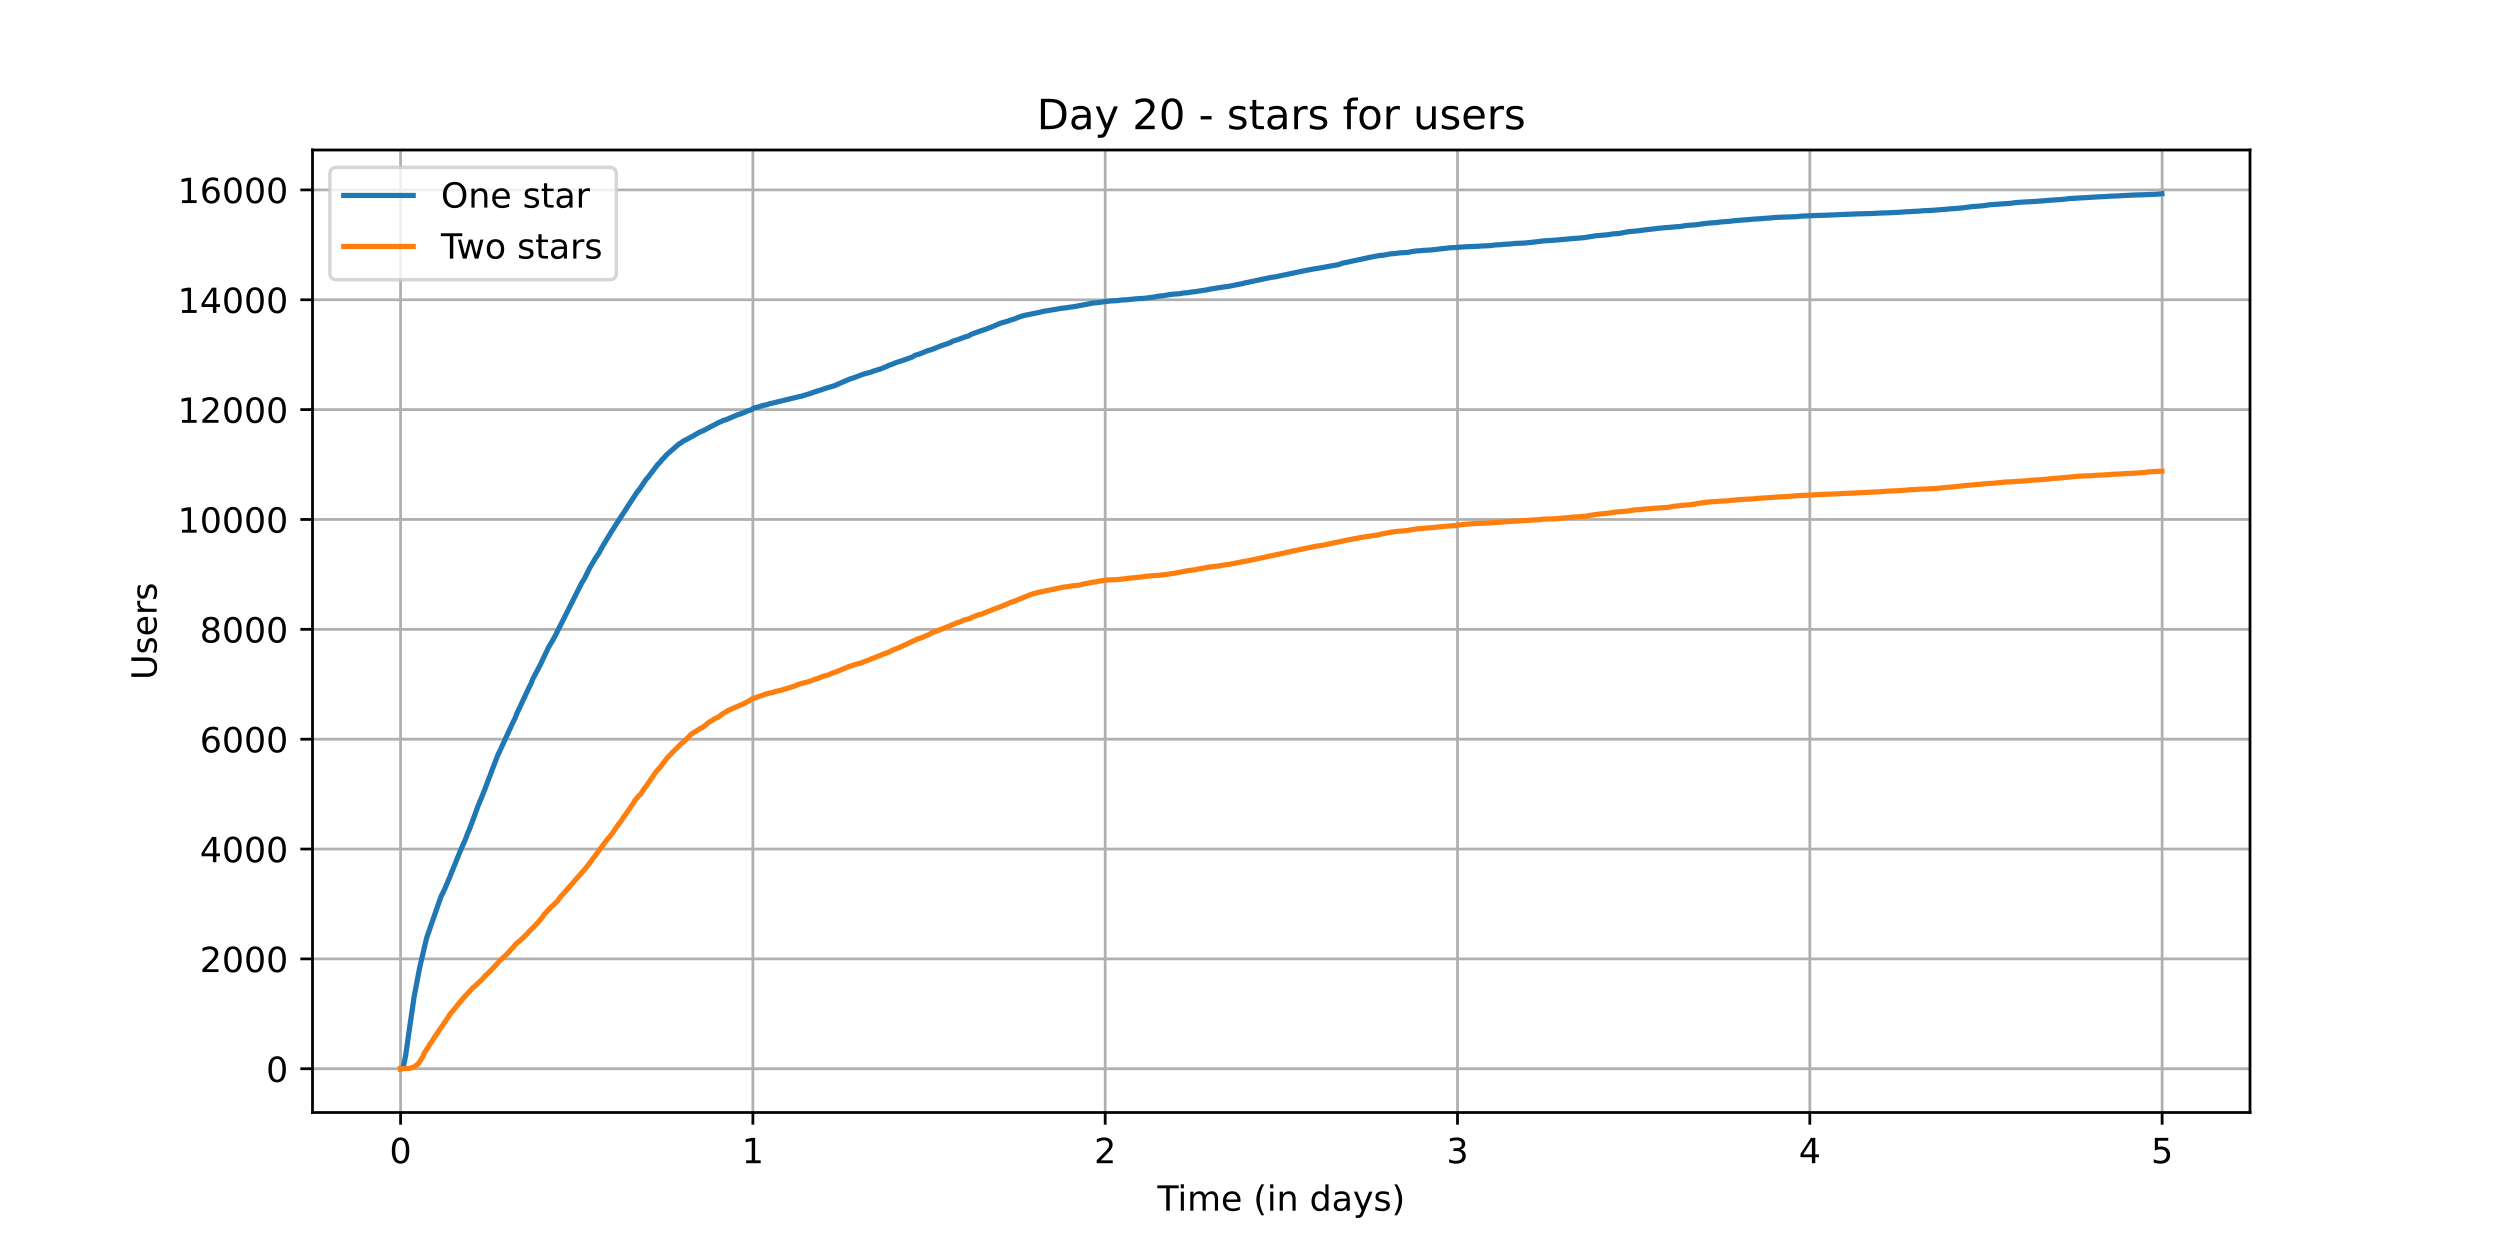 <?xml version="1.0" encoding="utf-8" standalone="no"?>
<!DOCTYPE svg PUBLIC "-//W3C//DTD SVG 1.1//EN"
  "http://www.w3.org/Graphics/SVG/1.1/DTD/svg11.dtd">
<!-- Created with matplotlib (https://matplotlib.org/) -->
<svg height="360pt" version="1.1" viewBox="0 0 720 360" width="720pt" xmlns="http://www.w3.org/2000/svg" xmlns:xlink="http://www.w3.org/1999/xlink">
 <defs>
  <style type="text/css">*{stroke-linecap:butt;stroke-linejoin:round;}</style>
 </defs>
 <g id="figure_1">
  <g id="patch_1">
   <path d="M 0 360 
L 720 360 
L 720 0 
L 0 0 
z
" style="fill:#ffffff;"/>
  </g>
  <g id="axes_1">
   <g id="patch_2">
    <path d="M 90 320.4 
L 648 320.4 
L 648 43.2 
L 90 43.2 
z
" style="fill:#ffffff;"/>
   </g>
   <g id="matplotlib.axis_1">
    <g id="xtick_1">
     <g id="line2d_1">
      <path clip-path="url(#p189239094d)" d="M 115.364 320.4 
L 115.364 43.2 
" style="fill:none;stroke:#b0b0b0;stroke-linecap:square;stroke-width:0.8;"/>
     </g>
     <g id="line2d_2">
      <defs>
       <path d="M 0 0 
L 0 3.5 
" id="me98d3ec280" style="stroke:#000000;stroke-width:0.8;"/>
      </defs>
      <g>
       <use style="stroke:#000000;stroke-width:0.8;" x="115.364" xlink:href="#me98d3ec280" y="320.4"/>
      </g>
     </g>
     <g id="text_1">
      <!-- 0 -->
      <g transform="translate(112.182 334.998)scale(0.1 -0.1)">
       <defs>
        <path d="M 31.781 66.406 
Q 24.172 66.406 20.328 58.906 
Q 16.5 51.422 16.5 36.375 
Q 16.5 21.391 20.328 13.891 
Q 24.172 6.391 31.781 6.391 
Q 39.453 6.391 43.281 13.891 
Q 47.125 21.391 47.125 36.375 
Q 47.125 51.422 43.281 58.906 
Q 39.453 66.406 31.781 66.406 
z
M 31.781 74.219 
Q 44.047 74.219 50.516 64.516 
Q 56.984 54.828 56.984 36.375 
Q 56.984 17.969 50.516 8.266 
Q 44.047 -1.422 31.781 -1.422 
Q 19.531 -1.422 13.062 8.266 
Q 6.594 17.969 6.594 36.375 
Q 6.594 54.828 13.062 64.516 
Q 19.531 74.219 31.781 74.219 
z
" id="DejaVuSans-48"/>
       </defs>
       <use xlink:href="#DejaVuSans-48"/>
      </g>
     </g>
    </g>
    <g id="xtick_2">
     <g id="line2d_3">
      <path clip-path="url(#p189239094d)" d="M 216.829 320.4 
L 216.829 43.2 
" style="fill:none;stroke:#b0b0b0;stroke-linecap:square;stroke-width:0.8;"/>
     </g>
     <g id="line2d_4">
      <g>
       <use style="stroke:#000000;stroke-width:0.8;" x="216.829" xlink:href="#me98d3ec280" y="320.4"/>
      </g>
     </g>
     <g id="text_2">
      <!-- 1 -->
      <g transform="translate(213.648 334.998)scale(0.1 -0.1)">
       <defs>
        <path d="M 12.406 8.297 
L 28.516 8.297 
L 28.516 63.922 
L 10.984 60.406 
L 10.984 69.391 
L 28.422 72.906 
L 38.281 72.906 
L 38.281 8.297 
L 54.391 8.297 
L 54.391 0 
L 12.406 0 
z
" id="DejaVuSans-49"/>
       </defs>
       <use xlink:href="#DejaVuSans-49"/>
      </g>
     </g>
    </g>
    <g id="xtick_3">
     <g id="line2d_5">
      <path clip-path="url(#p189239094d)" d="M 318.295 320.4 
L 318.295 43.2 
" style="fill:none;stroke:#b0b0b0;stroke-linecap:square;stroke-width:0.8;"/>
     </g>
     <g id="line2d_6">
      <g>
       <use style="stroke:#000000;stroke-width:0.8;" x="318.295" xlink:href="#me98d3ec280" y="320.4"/>
      </g>
     </g>
     <g id="text_3">
      <!-- 2 -->
      <g transform="translate(315.114 334.998)scale(0.1 -0.1)">
       <defs>
        <path d="M 19.188 8.297 
L 53.609 8.297 
L 53.609 0 
L 7.328 0 
L 7.328 8.297 
Q 12.938 14.109 22.625 23.891 
Q 32.328 33.688 34.812 36.531 
Q 39.547 41.844 41.422 45.531 
Q 43.312 49.219 43.312 52.781 
Q 43.312 58.594 39.234 62.25 
Q 35.156 65.922 28.609 65.922 
Q 23.969 65.922 18.812 64.312 
Q 13.672 62.703 7.812 59.422 
L 7.812 69.391 
Q 13.766 71.781 18.938 73 
Q 24.125 74.219 28.422 74.219 
Q 39.75 74.219 46.484 68.547 
Q 53.219 62.891 53.219 53.422 
Q 53.219 48.922 51.531 44.891 
Q 49.859 40.875 45.406 35.406 
Q 44.188 33.984 37.641 27.219 
Q 31.109 20.453 19.188 8.297 
z
" id="DejaVuSans-50"/>
       </defs>
       <use xlink:href="#DejaVuSans-50"/>
      </g>
     </g>
    </g>
    <g id="xtick_4">
     <g id="line2d_7">
      <path clip-path="url(#p189239094d)" d="M 419.761 320.4 
L 419.761 43.2 
" style="fill:none;stroke:#b0b0b0;stroke-linecap:square;stroke-width:0.8;"/>
     </g>
     <g id="line2d_8">
      <g>
       <use style="stroke:#000000;stroke-width:0.8;" x="419.761" xlink:href="#me98d3ec280" y="320.4"/>
      </g>
     </g>
     <g id="text_4">
      <!-- 3 -->
      <g transform="translate(416.58 334.998)scale(0.1 -0.1)">
       <defs>
        <path d="M 40.578 39.312 
Q 47.656 37.797 51.625 33 
Q 55.609 28.219 55.609 21.188 
Q 55.609 10.406 48.188 4.484 
Q 40.766 -1.422 27.094 -1.422 
Q 22.516 -1.422 17.656 -0.516 
Q 12.797 0.391 7.625 2.203 
L 7.625 11.719 
Q 11.719 9.328 16.594 8.109 
Q 21.484 6.891 26.812 6.891 
Q 36.078 6.891 40.938 10.547 
Q 45.797 14.203 45.797 21.188 
Q 45.797 27.641 41.281 31.266 
Q 36.766 34.906 28.719 34.906 
L 20.219 34.906 
L 20.219 43.016 
L 29.109 43.016 
Q 36.375 43.016 40.234 45.922 
Q 44.094 48.828 44.094 54.297 
Q 44.094 59.906 40.109 62.906 
Q 36.141 65.922 28.719 65.922 
Q 24.656 65.922 20.016 65.031 
Q 15.375 64.156 9.812 62.312 
L 9.812 71.094 
Q 15.438 72.656 20.344 73.438 
Q 25.25 74.219 29.594 74.219 
Q 40.828 74.219 47.359 69.109 
Q 53.906 64.016 53.906 55.328 
Q 53.906 49.266 50.438 45.094 
Q 46.969 40.922 40.578 39.312 
z
" id="DejaVuSans-51"/>
       </defs>
       <use xlink:href="#DejaVuSans-51"/>
      </g>
     </g>
    </g>
    <g id="xtick_5">
     <g id="line2d_9">
      <path clip-path="url(#p189239094d)" d="M 521.227 320.4 
L 521.227 43.2 
" style="fill:none;stroke:#b0b0b0;stroke-linecap:square;stroke-width:0.8;"/>
     </g>
     <g id="line2d_10">
      <g>
       <use style="stroke:#000000;stroke-width:0.8;" x="521.227" xlink:href="#me98d3ec280" y="320.4"/>
      </g>
     </g>
     <g id="text_5">
      <!-- 4 -->
      <g transform="translate(518.046 334.998)scale(0.1 -0.1)">
       <defs>
        <path d="M 37.797 64.312 
L 12.891 25.391 
L 37.797 25.391 
z
M 35.203 72.906 
L 47.609 72.906 
L 47.609 25.391 
L 58.016 25.391 
L 58.016 17.188 
L 47.609 17.188 
L 47.609 0 
L 37.797 0 
L 37.797 17.188 
L 4.891 17.188 
L 4.891 26.703 
z
" id="DejaVuSans-52"/>
       </defs>
       <use xlink:href="#DejaVuSans-52"/>
      </g>
     </g>
    </g>
    <g id="xtick_6">
     <g id="line2d_11">
      <path clip-path="url(#p189239094d)" d="M 622.693 320.4 
L 622.693 43.2 
" style="fill:none;stroke:#b0b0b0;stroke-linecap:square;stroke-width:0.8;"/>
     </g>
     <g id="line2d_12">
      <g>
       <use style="stroke:#000000;stroke-width:0.8;" x="622.693" xlink:href="#me98d3ec280" y="320.4"/>
      </g>
     </g>
     <g id="text_6">
      <!-- 5 -->
      <g transform="translate(619.511 334.998)scale(0.1 -0.1)">
       <defs>
        <path d="M 10.797 72.906 
L 49.516 72.906 
L 49.516 64.594 
L 19.828 64.594 
L 19.828 46.734 
Q 21.969 47.469 24.109 47.828 
Q 26.266 48.188 28.422 48.188 
Q 40.625 48.188 47.75 41.5 
Q 54.891 34.812 54.891 23.391 
Q 54.891 11.625 47.562 5.094 
Q 40.234 -1.422 26.906 -1.422 
Q 22.312 -1.422 17.547 -0.641 
Q 12.797 0.141 7.719 1.703 
L 7.719 11.625 
Q 12.109 9.234 16.797 8.062 
Q 21.484 6.891 26.703 6.891 
Q 35.156 6.891 40.078 11.328 
Q 45.016 15.766 45.016 23.391 
Q 45.016 31 40.078 35.438 
Q 35.156 39.891 26.703 39.891 
Q 22.75 39.891 18.812 39.016 
Q 14.891 38.141 10.797 36.281 
z
" id="DejaVuSans-53"/>
       </defs>
       <use xlink:href="#DejaVuSans-53"/>
      </g>
     </g>
    </g>
    <g id="text_7">
     <!-- Time (in days) -->
     <g transform="translate(333.327 348.677)scale(0.1 -0.1)">
      <defs>
       <path d="M -0.297 72.906 
L 61.375 72.906 
L 61.375 64.594 
L 35.5 64.594 
L 35.5 0 
L 25.594 0 
L 25.594 64.594 
L -0.297 64.594 
z
" id="DejaVuSans-84"/>
       <path d="M 9.422 54.688 
L 18.406 54.688 
L 18.406 0 
L 9.422 0 
z
M 9.422 75.984 
L 18.406 75.984 
L 18.406 64.594 
L 9.422 64.594 
z
" id="DejaVuSans-105"/>
       <path d="M 52 44.188 
Q 55.375 50.25 60.062 53.125 
Q 64.75 56 71.094 56 
Q 79.641 56 84.281 50.016 
Q 88.922 44.047 88.922 33.016 
L 88.922 0 
L 79.891 0 
L 79.891 32.719 
Q 79.891 40.578 77.094 44.375 
Q 74.312 48.188 68.609 48.188 
Q 61.625 48.188 57.562 43.547 
Q 53.516 38.922 53.516 30.906 
L 53.516 0 
L 44.484 0 
L 44.484 32.719 
Q 44.484 40.625 41.703 44.406 
Q 38.922 48.188 33.109 48.188 
Q 26.219 48.188 22.156 43.531 
Q 18.109 38.875 18.109 30.906 
L 18.109 0 
L 9.078 0 
L 9.078 54.688 
L 18.109 54.688 
L 18.109 46.188 
Q 21.188 51.219 25.484 53.609 
Q 29.781 56 35.688 56 
Q 41.656 56 45.828 52.969 
Q 50 49.953 52 44.188 
z
" id="DejaVuSans-109"/>
       <path d="M 56.203 29.594 
L 56.203 25.203 
L 14.891 25.203 
Q 15.484 15.922 20.484 11.062 
Q 25.484 6.203 34.422 6.203 
Q 39.594 6.203 44.453 7.469 
Q 49.312 8.734 54.109 11.281 
L 54.109 2.781 
Q 49.266 0.734 44.188 -0.344 
Q 39.109 -1.422 33.891 -1.422 
Q 20.797 -1.422 13.156 6.188 
Q 5.516 13.812 5.516 26.812 
Q 5.516 40.234 12.766 48.109 
Q 20.016 56 32.328 56 
Q 43.359 56 49.781 48.891 
Q 56.203 41.797 56.203 29.594 
z
M 47.219 32.234 
Q 47.125 39.594 43.094 43.984 
Q 39.062 48.391 32.422 48.391 
Q 24.906 48.391 20.391 44.141 
Q 15.875 39.891 15.188 32.172 
z
" id="DejaVuSans-101"/>
       <path id="DejaVuSans-32"/>
       <path d="M 31 75.875 
Q 24.469 64.656 21.281 53.656 
Q 18.109 42.672 18.109 31.391 
Q 18.109 20.125 21.312 9.062 
Q 24.516 -2 31 -13.188 
L 23.188 -13.188 
Q 15.875 -1.703 12.234 9.375 
Q 8.594 20.453 8.594 31.391 
Q 8.594 42.281 12.203 53.312 
Q 15.828 64.359 23.188 75.875 
z
" id="DejaVuSans-40"/>
       <path d="M 54.891 33.016 
L 54.891 0 
L 45.906 0 
L 45.906 32.719 
Q 45.906 40.484 42.875 44.328 
Q 39.844 48.188 33.797 48.188 
Q 26.516 48.188 22.312 43.547 
Q 18.109 38.922 18.109 30.906 
L 18.109 0 
L 9.078 0 
L 9.078 54.688 
L 18.109 54.688 
L 18.109 46.188 
Q 21.344 51.125 25.703 53.562 
Q 30.078 56 35.797 56 
Q 45.219 56 50.047 50.172 
Q 54.891 44.344 54.891 33.016 
z
" id="DejaVuSans-110"/>
       <path d="M 45.406 46.391 
L 45.406 75.984 
L 54.391 75.984 
L 54.391 0 
L 45.406 0 
L 45.406 8.203 
Q 42.578 3.328 38.25 0.953 
Q 33.938 -1.422 27.875 -1.422 
Q 17.969 -1.422 11.734 6.484 
Q 5.516 14.406 5.516 27.297 
Q 5.516 40.188 11.734 48.094 
Q 17.969 56 27.875 56 
Q 33.938 56 38.25 53.625 
Q 42.578 51.266 45.406 46.391 
z
M 14.797 27.297 
Q 14.797 17.391 18.875 11.75 
Q 22.953 6.109 30.078 6.109 
Q 37.203 6.109 41.297 11.75 
Q 45.406 17.391 45.406 27.297 
Q 45.406 37.203 41.297 42.844 
Q 37.203 48.484 30.078 48.484 
Q 22.953 48.484 18.875 42.844 
Q 14.797 37.203 14.797 27.297 
z
" id="DejaVuSans-100"/>
       <path d="M 34.281 27.484 
Q 23.391 27.484 19.188 25 
Q 14.984 22.516 14.984 16.5 
Q 14.984 11.719 18.141 8.906 
Q 21.297 6.109 26.703 6.109 
Q 34.188 6.109 38.703 11.406 
Q 43.219 16.703 43.219 25.484 
L 43.219 27.484 
z
M 52.203 31.203 
L 52.203 0 
L 43.219 0 
L 43.219 8.297 
Q 40.141 3.328 35.547 0.953 
Q 30.953 -1.422 24.312 -1.422 
Q 15.922 -1.422 10.953 3.297 
Q 6 8.016 6 15.922 
Q 6 25.141 12.172 29.828 
Q 18.359 34.516 30.609 34.516 
L 43.219 34.516 
L 43.219 35.406 
Q 43.219 41.609 39.141 45 
Q 35.062 48.391 27.688 48.391 
Q 23 48.391 18.547 47.266 
Q 14.109 46.141 10.016 43.891 
L 10.016 52.203 
Q 14.938 54.109 19.578 55.047 
Q 24.219 56 28.609 56 
Q 40.484 56 46.344 49.844 
Q 52.203 43.703 52.203 31.203 
z
" id="DejaVuSans-97"/>
       <path d="M 32.172 -5.078 
Q 28.375 -14.844 24.75 -17.812 
Q 21.141 -20.797 15.094 -20.797 
L 7.906 -20.797 
L 7.906 -13.281 
L 13.188 -13.281 
Q 16.891 -13.281 18.938 -11.516 
Q 21 -9.766 23.484 -3.219 
L 25.094 0.875 
L 2.984 54.688 
L 12.5 54.688 
L 29.594 11.922 
L 46.688 54.688 
L 56.203 54.688 
z
" id="DejaVuSans-121"/>
       <path d="M 44.281 53.078 
L 44.281 44.578 
Q 40.484 46.531 36.375 47.5 
Q 32.281 48.484 27.875 48.484 
Q 21.188 48.484 17.844 46.438 
Q 14.5 44.391 14.5 40.281 
Q 14.5 37.156 16.891 35.375 
Q 19.281 33.594 26.516 31.984 
L 29.594 31.297 
Q 39.156 29.25 43.188 25.516 
Q 47.219 21.781 47.219 15.094 
Q 47.219 7.469 41.188 3.016 
Q 35.156 -1.422 24.609 -1.422 
Q 20.219 -1.422 15.453 -0.562 
Q 10.688 0.297 5.422 2 
L 5.422 11.281 
Q 10.406 8.688 15.234 7.391 
Q 20.062 6.109 24.812 6.109 
Q 31.156 6.109 34.562 8.281 
Q 37.984 10.453 37.984 14.406 
Q 37.984 18.062 35.516 20.016 
Q 33.062 21.969 24.703 23.781 
L 21.578 24.516 
Q 13.234 26.266 9.516 29.906 
Q 5.812 33.547 5.812 39.891 
Q 5.812 47.609 11.281 51.797 
Q 16.75 56 26.812 56 
Q 31.781 56 36.172 55.266 
Q 40.578 54.547 44.281 53.078 
z
" id="DejaVuSans-115"/>
       <path d="M 8.016 75.875 
L 15.828 75.875 
Q 23.141 64.359 26.781 53.312 
Q 30.422 42.281 30.422 31.391 
Q 30.422 20.453 26.781 9.375 
Q 23.141 -1.703 15.828 -13.188 
L 8.016 -13.188 
Q 14.5 -2 17.703 9.062 
Q 20.906 20.125 20.906 31.391 
Q 20.906 42.672 17.703 53.656 
Q 14.5 64.656 8.016 75.875 
z
" id="DejaVuSans-41"/>
      </defs>
      <use xlink:href="#DejaVuSans-84"/>
      <use x="57.959" xlink:href="#DejaVuSans-105"/>
      <use x="85.742" xlink:href="#DejaVuSans-109"/>
      <use x="183.154" xlink:href="#DejaVuSans-101"/>
      <use x="244.678" xlink:href="#DejaVuSans-32"/>
      <use x="276.465" xlink:href="#DejaVuSans-40"/>
      <use x="315.479" xlink:href="#DejaVuSans-105"/>
      <use x="343.262" xlink:href="#DejaVuSans-110"/>
      <use x="406.641" xlink:href="#DejaVuSans-32"/>
      <use x="438.428" xlink:href="#DejaVuSans-100"/>
      <use x="501.904" xlink:href="#DejaVuSans-97"/>
      <use x="563.184" xlink:href="#DejaVuSans-121"/>
      <use x="622.363" xlink:href="#DejaVuSans-115"/>
      <use x="674.463" xlink:href="#DejaVuSans-41"/>
     </g>
    </g>
   </g>
   <g id="matplotlib.axis_2">
    <g id="ytick_1">
     <g id="line2d_13">
      <path clip-path="url(#p189239094d)" d="M 90 307.8 
L 648 307.8 
" style="fill:none;stroke:#b0b0b0;stroke-linecap:square;stroke-width:0.8;"/>
     </g>
     <g id="line2d_14">
      <defs>
       <path d="M 0 0 
L -3.5 0 
" id="m40ab1bf7d6" style="stroke:#000000;stroke-width:0.8;"/>
      </defs>
      <g>
       <use style="stroke:#000000;stroke-width:0.8;" x="90" xlink:href="#m40ab1bf7d6" y="307.8"/>
      </g>
     </g>
     <g id="text_8">
      <!-- 0 -->
      <g transform="translate(76.638 311.599)scale(0.1 -0.1)">
       <use xlink:href="#DejaVuSans-48"/>
      </g>
     </g>
    </g>
    <g id="ytick_2">
     <g id="line2d_15">
      <path clip-path="url(#p189239094d)" d="M 90 276.162 
L 648 276.162 
" style="fill:none;stroke:#b0b0b0;stroke-linecap:square;stroke-width:0.8;"/>
     </g>
     <g id="line2d_16">
      <g>
       <use style="stroke:#000000;stroke-width:0.8;" x="90" xlink:href="#m40ab1bf7d6" y="276.162"/>
      </g>
     </g>
     <g id="text_9">
      <!-- 2000 -->
      <g transform="translate(57.55 279.961)scale(0.1 -0.1)">
       <use xlink:href="#DejaVuSans-50"/>
       <use x="63.623" xlink:href="#DejaVuSans-48"/>
       <use x="127.246" xlink:href="#DejaVuSans-48"/>
       <use x="190.869" xlink:href="#DejaVuSans-48"/>
      </g>
     </g>
    </g>
    <g id="ytick_3">
     <g id="line2d_17">
      <path clip-path="url(#p189239094d)" d="M 90 244.523 
L 648 244.523 
" style="fill:none;stroke:#b0b0b0;stroke-linecap:square;stroke-width:0.8;"/>
     </g>
     <g id="line2d_18">
      <g>
       <use style="stroke:#000000;stroke-width:0.8;" x="90" xlink:href="#m40ab1bf7d6" y="244.523"/>
      </g>
     </g>
     <g id="text_10">
      <!-- 4000 -->
      <g transform="translate(57.55 248.322)scale(0.1 -0.1)">
       <use xlink:href="#DejaVuSans-52"/>
       <use x="63.623" xlink:href="#DejaVuSans-48"/>
       <use x="127.246" xlink:href="#DejaVuSans-48"/>
       <use x="190.869" xlink:href="#DejaVuSans-48"/>
      </g>
     </g>
    </g>
    <g id="ytick_4">
     <g id="line2d_19">
      <path clip-path="url(#p189239094d)" d="M 90 212.885 
L 648 212.885 
" style="fill:none;stroke:#b0b0b0;stroke-linecap:square;stroke-width:0.8;"/>
     </g>
     <g id="line2d_20">
      <g>
       <use style="stroke:#000000;stroke-width:0.8;" x="90" xlink:href="#m40ab1bf7d6" y="212.885"/>
      </g>
     </g>
     <g id="text_11">
      <!-- 6000 -->
      <g transform="translate(57.55 216.684)scale(0.1 -0.1)">
       <defs>
        <path d="M 33.016 40.375 
Q 26.375 40.375 22.484 35.828 
Q 18.609 31.297 18.609 23.391 
Q 18.609 15.531 22.484 10.953 
Q 26.375 6.391 33.016 6.391 
Q 39.656 6.391 43.531 10.953 
Q 47.406 15.531 47.406 23.391 
Q 47.406 31.297 43.531 35.828 
Q 39.656 40.375 33.016 40.375 
z
M 52.594 71.297 
L 52.594 62.312 
Q 48.875 64.062 45.094 64.984 
Q 41.312 65.922 37.594 65.922 
Q 27.828 65.922 22.672 59.328 
Q 17.531 52.734 16.797 39.406 
Q 19.672 43.656 24.016 45.922 
Q 28.375 48.188 33.594 48.188 
Q 44.578 48.188 50.953 41.516 
Q 57.328 34.859 57.328 23.391 
Q 57.328 12.156 50.688 5.359 
Q 44.047 -1.422 33.016 -1.422 
Q 20.359 -1.422 13.672 8.266 
Q 6.984 17.969 6.984 36.375 
Q 6.984 53.656 15.188 63.938 
Q 23.391 74.219 37.203 74.219 
Q 40.922 74.219 44.703 73.484 
Q 48.484 72.75 52.594 71.297 
z
" id="DejaVuSans-54"/>
       </defs>
       <use xlink:href="#DejaVuSans-54"/>
       <use x="63.623" xlink:href="#DejaVuSans-48"/>
       <use x="127.246" xlink:href="#DejaVuSans-48"/>
       <use x="190.869" xlink:href="#DejaVuSans-48"/>
      </g>
     </g>
    </g>
    <g id="ytick_5">
     <g id="line2d_21">
      <path clip-path="url(#p189239094d)" d="M 90 181.246 
L 648 181.246 
" style="fill:none;stroke:#b0b0b0;stroke-linecap:square;stroke-width:0.8;"/>
     </g>
     <g id="line2d_22">
      <g>
       <use style="stroke:#000000;stroke-width:0.8;" x="90" xlink:href="#m40ab1bf7d6" y="181.246"/>
      </g>
     </g>
     <g id="text_12">
      <!-- 8000 -->
      <g transform="translate(57.55 185.046)scale(0.1 -0.1)">
       <defs>
        <path d="M 31.781 34.625 
Q 24.75 34.625 20.719 30.859 
Q 16.703 27.094 16.703 20.516 
Q 16.703 13.922 20.719 10.156 
Q 24.75 6.391 31.781 6.391 
Q 38.812 6.391 42.859 10.172 
Q 46.922 13.969 46.922 20.516 
Q 46.922 27.094 42.891 30.859 
Q 38.875 34.625 31.781 34.625 
z
M 21.922 38.812 
Q 15.578 40.375 12.031 44.719 
Q 8.5 49.078 8.5 55.328 
Q 8.5 64.062 14.719 69.141 
Q 20.953 74.219 31.781 74.219 
Q 42.672 74.219 48.875 69.141 
Q 55.078 64.062 55.078 55.328 
Q 55.078 49.078 51.531 44.719 
Q 48 40.375 41.703 38.812 
Q 48.828 37.156 52.797 32.312 
Q 56.781 27.484 56.781 20.516 
Q 56.781 9.906 50.312 4.234 
Q 43.844 -1.422 31.781 -1.422 
Q 19.734 -1.422 13.25 4.234 
Q 6.781 9.906 6.781 20.516 
Q 6.781 27.484 10.781 32.312 
Q 14.797 37.156 21.922 38.812 
z
M 18.312 54.391 
Q 18.312 48.734 21.844 45.562 
Q 25.391 42.391 31.781 42.391 
Q 38.141 42.391 41.719 45.562 
Q 45.312 48.734 45.312 54.391 
Q 45.312 60.062 41.719 63.234 
Q 38.141 66.406 31.781 66.406 
Q 25.391 66.406 21.844 63.234 
Q 18.312 60.062 18.312 54.391 
z
" id="DejaVuSans-56"/>
       </defs>
       <use xlink:href="#DejaVuSans-56"/>
       <use x="63.623" xlink:href="#DejaVuSans-48"/>
       <use x="127.246" xlink:href="#DejaVuSans-48"/>
       <use x="190.869" xlink:href="#DejaVuSans-48"/>
      </g>
     </g>
    </g>
    <g id="ytick_6">
     <g id="line2d_23">
      <path clip-path="url(#p189239094d)" d="M 90 149.608 
L 648 149.608 
" style="fill:none;stroke:#b0b0b0;stroke-linecap:square;stroke-width:0.8;"/>
     </g>
     <g id="line2d_24">
      <g>
       <use style="stroke:#000000;stroke-width:0.8;" x="90" xlink:href="#m40ab1bf7d6" y="149.608"/>
      </g>
     </g>
     <g id="text_13">
      <!-- 10000 -->
      <g transform="translate(51.188 153.407)scale(0.1 -0.1)">
       <use xlink:href="#DejaVuSans-49"/>
       <use x="63.623" xlink:href="#DejaVuSans-48"/>
       <use x="127.246" xlink:href="#DejaVuSans-48"/>
       <use x="190.869" xlink:href="#DejaVuSans-48"/>
       <use x="254.492" xlink:href="#DejaVuSans-48"/>
      </g>
     </g>
    </g>
    <g id="ytick_7">
     <g id="line2d_25">
      <path clip-path="url(#p189239094d)" d="M 90 117.969 
L 648 117.969 
" style="fill:none;stroke:#b0b0b0;stroke-linecap:square;stroke-width:0.8;"/>
     </g>
     <g id="line2d_26">
      <g>
       <use style="stroke:#000000;stroke-width:0.8;" x="90" xlink:href="#m40ab1bf7d6" y="117.969"/>
      </g>
     </g>
     <g id="text_14">
      <!-- 12000 -->
      <g transform="translate(51.188 121.769)scale(0.1 -0.1)">
       <use xlink:href="#DejaVuSans-49"/>
       <use x="63.623" xlink:href="#DejaVuSans-50"/>
       <use x="127.246" xlink:href="#DejaVuSans-48"/>
       <use x="190.869" xlink:href="#DejaVuSans-48"/>
       <use x="254.492" xlink:href="#DejaVuSans-48"/>
      </g>
     </g>
    </g>
    <g id="ytick_8">
     <g id="line2d_27">
      <path clip-path="url(#p189239094d)" d="M 90 86.331 
L 648 86.331 
" style="fill:none;stroke:#b0b0b0;stroke-linecap:square;stroke-width:0.8;"/>
     </g>
     <g id="line2d_28">
      <g>
       <use style="stroke:#000000;stroke-width:0.8;" x="90" xlink:href="#m40ab1bf7d6" y="86.331"/>
      </g>
     </g>
     <g id="text_15">
      <!-- 14000 -->
      <g transform="translate(51.188 90.13)scale(0.1 -0.1)">
       <use xlink:href="#DejaVuSans-49"/>
       <use x="63.623" xlink:href="#DejaVuSans-52"/>
       <use x="127.246" xlink:href="#DejaVuSans-48"/>
       <use x="190.869" xlink:href="#DejaVuSans-48"/>
       <use x="254.492" xlink:href="#DejaVuSans-48"/>
      </g>
     </g>
    </g>
    <g id="ytick_9">
     <g id="line2d_29">
      <path clip-path="url(#p189239094d)" d="M 90 54.693 
L 648 54.693 
" style="fill:none;stroke:#b0b0b0;stroke-linecap:square;stroke-width:0.8;"/>
     </g>
     <g id="line2d_30">
      <g>
       <use style="stroke:#000000;stroke-width:0.8;" x="90" xlink:href="#m40ab1bf7d6" y="54.693"/>
      </g>
     </g>
     <g id="text_16">
      <!-- 16000 -->
      <g transform="translate(51.188 58.492)scale(0.1 -0.1)">
       <use xlink:href="#DejaVuSans-49"/>
       <use x="63.623" xlink:href="#DejaVuSans-54"/>
       <use x="127.246" xlink:href="#DejaVuSans-48"/>
       <use x="190.869" xlink:href="#DejaVuSans-48"/>
       <use x="254.492" xlink:href="#DejaVuSans-48"/>
      </g>
     </g>
    </g>
    <g id="text_17">
     <!-- Users -->
     <g transform="translate(45.108 195.801)rotate(-90)scale(0.1 -0.1)">
      <defs>
       <path d="M 8.688 72.906 
L 18.609 72.906 
L 18.609 28.609 
Q 18.609 16.891 22.844 11.734 
Q 27.094 6.594 36.625 6.594 
Q 46.094 6.594 50.344 11.734 
Q 54.594 16.891 54.594 28.609 
L 54.594 72.906 
L 64.5 72.906 
L 64.5 27.391 
Q 64.5 13.141 57.438 5.859 
Q 50.391 -1.422 36.625 -1.422 
Q 22.797 -1.422 15.734 5.859 
Q 8.688 13.141 8.688 27.391 
z
" id="DejaVuSans-85"/>
       <path d="M 41.109 46.297 
Q 39.594 47.172 37.812 47.578 
Q 36.031 48 33.891 48 
Q 26.266 48 22.188 43.047 
Q 18.109 38.094 18.109 28.812 
L 18.109 0 
L 9.078 0 
L 9.078 54.688 
L 18.109 54.688 
L 18.109 46.188 
Q 20.953 51.172 25.484 53.578 
Q 30.031 56 36.531 56 
Q 37.453 56 38.578 55.875 
Q 39.703 55.766 41.062 55.516 
z
" id="DejaVuSans-114"/>
      </defs>
      <use xlink:href="#DejaVuSans-85"/>
      <use x="73.193" xlink:href="#DejaVuSans-115"/>
      <use x="125.293" xlink:href="#DejaVuSans-101"/>
      <use x="186.816" xlink:href="#DejaVuSans-114"/>
      <use x="227.93" xlink:href="#DejaVuSans-115"/>
     </g>
    </g>
   </g>
   <g id="line2d_31">
    <path clip-path="url(#p189239094d)" d="M 115.364 307.8 
L 115.779 307.737 
L 116.128 307.42 
L 116.827 303.988 
L 117.106 302.026 
L 117.874 296.6 
L 119.271 287.014 
L 119.55 285.606 
L 120.807 278.962 
L 121.156 277.411 
L 122.203 272.934 
L 122.343 272.365 
L 122.902 270.04 
L 126.254 260.358 
L 126.393 259.979 
L 127.091 258.017 
L 127.301 257.621 
L 127.579 257.099 
L 128.069 256.04 
L 129.605 252.433 
L 129.745 252.085 
L 130.163 250.993 
L 131.281 248.272 
L 131.7 247.181 
L 132.118 246.2 
L 132.817 244.476 
L 134.004 241.834 
L 134.633 240.141 
L 135.121 239.034 
L 136.309 235.886 
L 136.868 234.351 
L 137.636 232.2 
L 137.984 231.377 
L 138.264 230.634 
L 138.404 230.381 
L 139.66 227.249 
L 140.848 224.021 
L 140.987 223.768 
L 141.755 221.68 
L 143.571 216.966 
L 143.641 216.95 
L 145.457 212.98 
L 147.692 208.107 
L 148.32 206.905 
L 148.878 205.402 
L 149.157 204.864 
L 149.996 203.077 
L 151.951 198.869 
L 152.23 198.268 
L 152.928 196.876 
L 153.417 195.61 
L 155.652 191.371 
L 157.328 187.795 
L 157.607 187.258 
L 157.956 186.451 
L 158.235 186.024 
L 158.444 185.628 
L 158.793 185.106 
L 159.212 184.363 
L 159.841 183.224 
L 160.051 182.844 
L 160.748 181.389 
L 161.028 180.851 
L 167.592 167.768 
L 167.871 167.373 
L 168.43 166.455 
L 168.849 165.569 
L 169.548 164.162 
L 169.758 163.703 
L 171.434 160.855 
L 172.551 159.194 
L 172.97 158.34 
L 174.786 155.255 
L 175.136 154.718 
L 176.253 152.851 
L 176.462 152.55 
L 176.741 152.139 
L 177.369 151.111 
L 183.027 142.41 
L 183.516 141.698 
L 184.005 141.081 
L 184.215 140.844 
L 186.17 137.918 
L 186.379 137.759 
L 186.798 137.237 
L 189.522 133.646 
L 189.662 133.583 
L 190.219 132.998 
L 190.359 132.792 
L 190.708 132.318 
L 191.127 131.938 
L 191.966 130.989 
L 195.596 127.809 
L 196.085 127.603 
L 196.574 127.176 
L 197.482 126.67 
L 197.83 126.496 
L 198.25 126.29 
L 198.669 126.053 
L 199.646 125.531 
L 199.926 125.357 
L 200.833 124.835 
L 201.182 124.629 
L 201.392 124.534 
L 201.95 124.266 
L 202.58 124.028 
L 202.858 123.854 
L 203.277 123.649 
L 204.045 123.253 
L 204.813 122.81 
L 205.023 122.715 
L 205.233 122.605 
L 206.839 121.766 
L 207.188 121.576 
L 207.537 121.481 
L 208.235 121.118 
L 209.423 120.769 
L 209.771 120.58 
L 212.635 119.377 
L 213.123 119.267 
L 213.403 119.14 
L 213.751 119.029 
L 214.45 118.76 
L 215.148 118.381 
L 215.636 118.27 
L 216.404 117.985 
L 216.963 117.621 
L 217.452 117.4 
L 218.151 117.289 
L 219.058 116.973 
L 219.338 116.91 
L 220.037 116.704 
L 220.805 116.593 
L 221.364 116.356 
L 221.852 116.229 
L 222.411 116.119 
L 222.691 116.04 
L 229.743 114.331 
L 230.092 114.22 
L 230.79 114.125 
L 231.139 113.999 
L 232.675 113.54 
L 233.373 113.334 
L 233.652 113.224 
L 234.77 112.812 
L 235.188 112.718 
L 235.399 112.575 
L 235.887 112.48 
L 236.236 112.369 
L 237.074 112.069 
L 237.982 111.768 
L 239.663 111.278 
L 240.292 111.088 
L 240.641 110.993 
L 240.921 110.803 
L 244.831 109.127 
L 245.879 108.81 
L 246.158 108.684 
L 246.996 108.383 
L 248.462 107.829 
L 248.742 107.734 
L 249.301 107.592 
L 251.046 107.102 
L 251.604 106.849 
L 252.094 106.738 
L 252.931 106.437 
L 253.419 106.311 
L 253.699 106.216 
L 253.978 106.105 
L 254.467 105.899 
L 254.886 105.725 
L 255.514 105.488 
L 255.794 105.298 
L 256.072 105.203 
L 257.47 104.681 
L 257.679 104.586 
L 258.098 104.412 
L 259.215 104.064 
L 259.564 103.954 
L 259.843 103.875 
L 260.123 103.716 
L 260.681 103.574 
L 261.45 103.289 
L 262.496 102.925 
L 262.706 102.831 
L 263.404 102.419 
L 263.683 102.277 
L 264.731 101.976 
L 264.94 101.897 
L 267.315 100.932 
L 267.803 100.821 
L 268.083 100.758 
L 268.851 100.473 
L 271.155 99.54 
L 271.434 99.461 
L 271.784 99.334 
L 272.901 98.971 
L 273.32 98.797 
L 273.879 98.591 
L 274.368 98.259 
L 275.904 97.8 
L 277.301 97.278 
L 277.581 97.183 
L 277.86 97.056 
L 278.419 96.898 
L 278.908 96.788 
L 279.467 96.424 
L 279.956 96.202 
L 281.353 95.68 
L 281.633 95.585 
L 282.751 95.19 
L 283.099 95.079 
L 283.938 94.826 
L 284.148 94.699 
L 285.057 94.383 
L 288.13 93.102 
L 289.737 92.627 
L 290.366 92.453 
L 290.924 92.216 
L 291.693 91.979 
L 291.973 91.899 
L 292.252 91.82 
L 292.741 91.599 
L 294.137 91.077 
L 294.487 90.998 
L 294.836 90.871 
L 299.236 89.985 
L 299.656 89.89 
L 300.353 89.685 
L 302.03 89.416 
L 302.589 89.337 
L 302.869 89.273 
L 303.567 89.163 
L 305.523 88.815 
L 306.432 88.704 
L 307.34 88.609 
L 307.899 88.498 
L 308.945 88.372 
L 309.644 88.277 
L 310.132 88.166 
L 313.206 87.581 
L 313.834 87.47 
L 314.322 87.359 
L 315.439 87.217 
L 316.626 87.106 
L 316.975 87.059 
L 318.511 86.821 
L 319.419 86.727 
L 319.699 86.695 
L 321.654 86.584 
L 322.003 86.537 
L 323.05 86.41 
L 324.866 86.315 
L 325.216 86.252 
L 326.263 86.157 
L 326.612 86.11 
L 328.009 85.999 
L 328.568 85.983 
L 329.895 85.872 
L 331.081 85.714 
L 331.919 85.603 
L 333.804 85.271 
L 335.061 85.16 
L 337.086 84.812 
L 337.994 84.718 
L 338.273 84.686 
L 339.809 84.591 
L 340.368 84.449 
L 341.346 84.338 
L 341.904 84.322 
L 342.463 84.211 
L 343.65 84.053 
L 344.698 83.942 
L 344.976 83.863 
L 345.814 83.753 
L 347.35 83.515 
L 347.839 83.42 
L 348.118 83.341 
L 348.747 83.231 
L 350.492 82.946 
L 351.12 82.851 
L 351.47 82.803 
L 352.168 82.693 
L 352.377 82.645 
L 353.424 82.534 
L 353.774 82.487 
L 357.544 81.728 
L 358.033 81.649 
L 358.452 81.475 
L 359.22 81.364 
L 359.779 81.221 
L 366.133 79.877 
L 367.112 79.766 
L 375.003 78.105 
L 375.562 77.994 
L 378.496 77.425 
L 379.334 77.314 
L 381.15 76.998 
L 381.709 76.887 
L 382.128 76.808 
L 382.617 76.713 
L 383.036 76.634 
L 384.853 76.333 
L 385.412 76.238 
L 385.83 76.08 
L 386.808 75.748 
L 387.227 75.669 
L 393.655 74.308 
L 394.073 74.198 
L 397.146 73.612 
L 398.335 73.502 
L 400.43 73.122 
L 401.826 73.011 
L 403.153 72.821 
L 405.458 72.711 
L 406.017 72.568 
L 406.576 72.458 
L 407.833 72.284 
L 409.51 72.173 
L 409.859 72.11 
L 412.023 71.999 
L 412.303 71.967 
L 413.49 71.856 
L 413.839 71.793 
L 414.747 71.682 
L 415.725 71.572 
L 416.771 71.477 
L 417.19 71.382 
L 419.355 71.271 
L 420.193 71.192 
L 421.938 71.081 
L 422.567 71.05 
L 425.57 70.939 
L 426.408 70.86 
L 429.13 70.749 
L 430.457 70.559 
L 432.552 70.449 
L 432.832 70.385 
L 434.926 70.275 
L 436.113 70.116 
L 439.116 70.006 
L 440.163 69.879 
L 441.351 69.768 
L 441.7 69.721 
L 442.678 69.61 
L 443.864 69.452 
L 444.982 69.341 
L 445.61 69.31 
L 447.27 69.215 
L 452.582 68.74 
L 452.861 68.708 
L 454.397 68.598 
L 455.165 68.534 
L 456.492 68.424 
L 456.771 68.329 
L 457.679 68.218 
L 459.564 67.902 
L 460.96 67.791 
L 461.798 67.712 
L 463.056 67.601 
L 464.661 67.348 
L 466.267 67.237 
L 468.711 66.779 
L 469.479 66.668 
L 470.108 66.636 
L 471.224 66.525 
L 472.062 66.446 
L 472.761 66.351 
L 473.18 66.272 
L 474.226 66.146 
L 475.204 66.035 
L 476.112 65.94 
L 476.88 65.845 
L 477.299 65.766 
L 477.928 65.734 
L 478.975 65.624 
L 479.814 65.545 
L 481.351 65.434 
L 482.259 65.339 
L 483.865 65.228 
L 485.472 64.975 
L 486.519 64.864 
L 487.148 64.833 
L 488.685 64.722 
L 489.104 64.643 
L 489.872 64.532 
L 491.06 64.374 
L 491.967 64.263 
L 492.737 64.2 
L 494.553 64.089 
L 494.973 63.994 
L 496.02 63.884 
L 496.719 63.836 
L 498.255 63.725 
L 499.443 63.567 
L 500.91 63.456 
L 501.748 63.377 
L 503.286 63.267 
L 504.125 63.188 
L 505.452 63.077 
L 506.08 63.045 
L 507.686 62.95 
L 507.966 62.887 
L 509.921 62.776 
L 511.039 62.634 
L 513.764 62.523 
L 514.323 62.507 
L 517.464 62.397 
L 518.582 62.254 
L 521.306 62.144 
L 522.003 62.096 
L 525.495 61.985 
L 526.054 61.969 
L 528.706 61.859 
L 529.265 61.843 
L 531.431 61.732 
L 531.989 61.716 
L 534.852 61.606 
L 535.41 61.59 
L 539.6 61.479 
L 540.437 61.4 
L 543.859 61.289 
L 544.488 61.258 
L 546.932 61.147 
L 547.7 61.084 
L 549.236 60.973 
L 549.795 60.957 
L 551.819 60.846 
L 552.449 60.815 
L 553.566 60.72 
L 553.845 60.688 
L 556.289 60.593 
L 556.568 60.562 
L 558.034 60.451 
L 558.802 60.388 
L 560.338 60.277 
L 561.246 60.182 
L 562.853 60.071 
L 563.621 60.008 
L 564.946 59.897 
L 566.064 59.755 
L 566.902 59.644 
L 568.089 59.486 
L 569.696 59.375 
L 570.393 59.328 
L 571.441 59.217 
L 572.977 58.98 
L 574.374 58.869 
L 575.003 58.837 
L 576.539 58.727 
L 577.307 58.663 
L 579.053 58.553 
L 580.31 58.379 
L 581.638 58.268 
L 582.335 58.22 
L 584.152 58.11 
L 584.711 58.094 
L 586.527 57.983 
L 587.295 57.92 
L 588.762 57.825 
L 589.11 57.762 
L 590.787 57.651 
L 591.555 57.588 
L 593.372 57.477 
L 593.722 57.429 
L 595.189 57.319 
L 595.468 57.255 
L 595.886 57.176 
L 598.262 57.066 
L 599.03 57.002 
L 601.196 56.892 
L 601.895 56.844 
L 603.57 56.733 
L 604.199 56.702 
L 606.644 56.591 
L 607.482 56.512 
L 610.416 56.401 
L 611.184 56.338 
L 613.489 56.227 
L 613.767 56.195 
L 617.469 56.085 
L 618.097 56.053 
L 621.099 55.942 
L 621.938 55.863 
L 622.636 55.8 
L 622.636 55.8 
" style="fill:none;stroke:#1f77b4;stroke-linecap:square;stroke-width:1.5;"/>
   </g>
   <g id="line2d_32">
    <path clip-path="url(#p189239094d)" d="M 115.364 307.8 
L 117.944 307.689 
L 119.271 307.294 
L 120.248 306.534 
L 120.527 306.25 
L 120.667 306.107 
L 121.854 304.162 
L 122.203 303.26 
L 122.971 302.089 
L 123.39 301.504 
L 123.739 300.808 
L 124.159 300.27 
L 124.368 299.985 
L 125.066 298.815 
L 125.346 298.451 
L 125.765 297.834 
L 126.742 296.347 
L 127.161 295.73 
L 127.51 295.319 
L 127.79 294.828 
L 129.255 292.693 
L 129.535 292.186 
L 131.141 290.256 
L 131.421 289.893 
L 131.63 289.64 
L 133.026 287.931 
L 133.376 287.52 
L 136.238 284.403 
L 136.448 284.308 
L 136.868 283.897 
L 137.007 283.786 
L 139.241 281.667 
L 139.66 281.066 
L 140.009 280.828 
L 141.057 279.768 
L 141.127 279.753 
L 141.405 279.42 
L 141.755 279.072 
L 144.2 276.431 
L 144.898 275.829 
L 145.317 275.434 
L 146.714 274.01 
L 146.993 273.631 
L 147.342 273.267 
L 147.621 273.045 
L 147.97 272.602 
L 148.738 271.716 
L 149.646 270.989 
L 149.996 270.641 
L 150.205 270.498 
L 150.484 270.198 
L 150.764 269.976 
L 152.021 268.711 
L 152.3 268.347 
L 153.417 267.24 
L 154.673 265.942 
L 154.813 265.816 
L 156.28 264.044 
L 156.699 263.38 
L 158.793 261.133 
L 159.283 260.738 
L 159.561 260.421 
L 160.26 259.789 
L 160.679 259.33 
L 160.959 258.903 
L 161.098 258.745 
L 161.587 258.08 
L 161.936 257.732 
L 168.499 250.234 
L 168.779 249.902 
L 169.269 249.316 
L 169.758 248.636 
L 174.715 241.992 
L 174.925 241.723 
L 175.274 241.233 
L 175.484 241.106 
L 175.764 240.774 
L 176.182 240.205 
L 176.462 239.809 
L 178.208 237.278 
L 178.487 236.946 
L 178.627 236.867 
L 179.676 235.174 
L 180.094 234.699 
L 180.584 234.003 
L 182.12 231.694 
L 182.259 231.567 
L 182.679 230.84 
L 182.888 230.476 
L 183.167 230.175 
L 184.075 229.084 
L 184.424 228.846 
L 184.773 228.308 
L 185.262 227.518 
L 185.541 227.075 
L 186.17 226.363 
L 186.659 225.556 
L 186.798 225.414 
L 188.683 222.645 
L 189.312 221.854 
L 189.94 221.174 
L 190.43 220.589 
L 190.778 220.051 
L 190.987 219.766 
L 191.198 219.529 
L 191.546 219.102 
L 191.895 218.611 
L 192.175 218.232 
L 193.292 217.124 
L 193.571 216.76 
L 195.596 214.799 
L 196.015 214.324 
L 196.993 213.565 
L 197.271 213.28 
L 197.551 213.043 
L 197.83 212.679 
L 198.179 212.41 
L 198.878 211.635 
L 199.087 211.429 
L 201.81 209.721 
L 202.3 209.499 
L 203.068 208.946 
L 203.348 208.724 
L 203.766 208.329 
L 204.464 207.823 
L 204.813 207.664 
L 205.372 207.269 
L 205.512 207.206 
L 205.792 207.032 
L 206.001 206.937 
L 206.699 206.589 
L 206.979 206.462 
L 207.467 206.067 
L 207.676 205.893 
L 207.956 205.687 
L 208.096 205.576 
L 208.375 205.418 
L 208.724 205.228 
L 209.492 204.801 
L 209.771 204.564 
L 210.051 204.453 
L 213.891 202.792 
L 214.1 202.729 
L 214.38 202.555 
L 214.799 202.365 
L 215.847 201.764 
L 216.195 201.574 
L 216.684 201.242 
L 217.172 201.005 
L 217.731 200.925 
L 218.29 200.656 
L 218.639 200.546 
L 219.757 200.198 
L 220.385 199.897 
L 221.084 199.786 
L 221.293 199.707 
L 221.573 199.612 
L 221.923 199.549 
L 222.62 199.438 
L 222.969 199.264 
L 225.832 198.537 
L 226.042 198.473 
L 227.089 198.125 
L 227.439 198.015 
L 227.857 197.904 
L 228.904 197.572 
L 229.393 197.334 
L 229.603 197.224 
L 230.44 196.955 
L 232.745 196.338 
L 233.373 196.164 
L 233.863 195.958 
L 234.351 195.753 
L 235.678 195.341 
L 236.096 195.167 
L 236.515 194.962 
L 237.423 194.661 
L 238.68 194.329 
L 239.803 193.823 
L 240.85 193.475 
L 244.413 191.988 
L 245.809 191.56 
L 246.228 191.386 
L 248.253 190.864 
L 248.532 190.69 
L 249.23 190.437 
L 249.579 190.327 
L 250.207 190.089 
L 250.837 189.789 
L 251.115 189.694 
L 251.395 189.567 
L 251.744 189.472 
L 252.233 189.251 
L 252.722 189.045 
L 253.071 188.919 
L 253.49 188.84 
L 253.769 188.634 
L 254.467 188.365 
L 256.352 187.637 
L 256.702 187.463 
L 256.98 187.273 
L 258.656 186.625 
L 258.935 186.53 
L 259.284 186.34 
L 263.894 184.189 
L 264.103 184.046 
L 264.522 183.936 
L 265.639 183.588 
L 266.407 183.192 
L 267.245 182.907 
L 268.362 182.275 
L 268.921 182.037 
L 270.038 181.626 
L 270.317 181.547 
L 270.876 181.278 
L 271.225 181.183 
L 273.669 180.171 
L 273.879 180.107 
L 274.228 179.918 
L 275.067 179.617 
L 275.626 179.364 
L 276.742 179.016 
L 277.441 178.652 
L 277.721 178.541 
L 278.209 178.431 
L 278.628 178.32 
L 279.327 178.098 
L 279.536 178.067 
L 279.816 177.829 
L 281.493 177.181 
L 281.703 177.118 
L 281.982 177.007 
L 282.541 176.896 
L 284.498 176.121 
L 285.197 175.852 
L 286.943 175.156 
L 287.292 175.045 
L 288.2 174.729 
L 288.689 174.507 
L 289.387 174.238 
L 289.946 173.969 
L 290.506 173.748 
L 291.064 173.495 
L 291.414 173.384 
L 292.182 173.115 
L 292.461 173.005 
L 294.976 171.976 
L 295.255 171.866 
L 295.954 171.612 
L 296.234 171.454 
L 297.281 171.09 
L 297.63 170.98 
L 298.118 170.869 
L 298.398 170.79 
L 298.748 170.679 
L 305.174 169.319 
L 305.733 169.208 
L 306.222 169.097 
L 307.2 168.986 
L 308.876 168.718 
L 309.992 168.607 
L 310.971 168.496 
L 311.32 168.401 
L 311.668 168.29 
L 312.088 168.18 
L 314.951 167.642 
L 315.858 167.547 
L 316.487 167.373 
L 317.674 167.215 
L 318.233 167.104 
L 319.07 167.025 
L 321.933 166.914 
L 322.981 166.788 
L 324.029 166.677 
L 325.285 166.503 
L 326.612 166.392 
L 326.892 166.329 
L 328.357 166.218 
L 329.824 165.997 
L 331.011 165.886 
L 331.849 165.807 
L 333.664 165.696 
L 334.503 165.617 
L 335.2 165.506 
L 336.108 165.411 
L 336.736 165.332 
L 336.947 165.253 
L 337.994 165.127 
L 338.622 165.047 
L 338.902 164.968 
L 341.904 164.383 
L 342.532 164.272 
L 343.3 164.209 
L 344.068 164.114 
L 344.418 164.051 
L 344.767 163.94 
L 346.722 163.592 
L 347.35 163.481 
L 347.559 163.434 
L 348.188 163.323 
L 349.096 163.228 
L 349.724 163.118 
L 350.423 163.07 
L 351.12 162.959 
L 352.936 162.659 
L 353.913 162.548 
L 357.335 161.884 
L 357.754 161.773 
L 359.08 161.583 
L 359.499 161.488 
L 359.988 161.377 
L 360.547 161.267 
L 361.035 161.156 
L 373.119 158.546 
L 373.607 158.435 
L 378.985 157.312 
L 379.823 157.217 
L 380.242 157.122 
L 380.871 157.027 
L 381.221 156.98 
L 388.275 155.477 
L 388.904 155.366 
L 391.07 154.971 
L 391.419 154.907 
L 391.628 154.812 
L 392.466 154.718 
L 392.886 154.638 
L 393.933 154.512 
L 394.352 154.449 
L 394.563 154.385 
L 396.029 154.164 
L 396.937 154.069 
L 397.217 153.927 
L 400.15 153.357 
L 400.849 153.246 
L 402.176 153.056 
L 403.572 152.946 
L 404.34 152.882 
L 405.389 152.788 
L 405.878 152.677 
L 406.506 152.566 
L 408.112 152.313 
L 409.719 152.202 
L 410.837 152.06 
L 412.582 151.949 
L 413.63 151.823 
L 414.677 151.712 
L 415.375 151.664 
L 416.422 151.554 
L 417.19 151.49 
L 418.797 151.38 
L 419.146 151.332 
L 420.193 151.206 
L 421.031 151.095 
L 422.009 150.984 
L 423.614 150.873 
L 423.894 150.842 
L 425.849 150.731 
L 426.408 150.715 
L 429.201 150.605 
L 430.248 150.478 
L 432.622 150.367 
L 432.832 150.32 
L 434.088 150.225 
L 434.437 150.177 
L 437.231 150.067 
L 438.139 149.972 
L 440.303 149.877 
L 440.583 149.798 
L 443.166 149.687 
L 444.423 149.513 
L 448.055 149.402 
L 448.963 149.307 
L 450.15 149.197 
L 450.918 149.133 
L 452.303 149.038 
L 452.792 148.928 
L 454.887 148.817 
L 455.724 148.738 
L 457.051 148.643 
L 457.329 148.532 
L 457.539 148.485 
L 458.168 148.39 
L 458.517 148.342 
L 459.983 148.121 
L 461.1 148.01 
L 462.077 147.899 
L 463.194 147.789 
L 464.452 147.615 
L 465.22 147.52 
L 465.429 147.456 
L 466.825 147.346 
L 467.733 147.251 
L 469.06 147.156 
L 469.34 147.061 
L 470.247 146.966 
L 470.456 146.871 
L 472.481 146.76 
L 473.668 146.602 
L 475.204 146.492 
L 475.972 146.428 
L 477.439 146.318 
L 478.277 146.238 
L 480.442 146.128 
L 480.932 146.001 
L 481.56 145.922 
L 481.84 145.827 
L 483.097 145.716 
L 483.446 145.653 
L 484.424 145.542 
L 485.192 145.479 
L 486.45 145.4 
L 486.729 145.337 
L 487.567 145.258 
L 488.197 145.163 
L 488.615 145.068 
L 489.174 144.957 
L 490.431 144.783 
L 491.339 144.672 
L 492.457 144.53 
L 494.274 144.419 
L 495.042 144.356 
L 497.347 144.245 
L 498.465 144.103 
L 499.792 144.008 
L 500.141 143.945 
L 501.958 143.834 
L 502.657 143.786 
L 504.962 143.676 
L 506.15 143.518 
L 508.175 143.407 
L 508.944 143.344 
L 510.83 143.233 
L 511.11 143.201 
L 512.576 143.09 
L 513.134 143.075 
L 515.37 142.964 
L 516.347 142.853 
L 517.883 142.742 
L 518.582 142.695 
L 521.375 142.584 
L 522.074 142.537 
L 523.679 142.426 
L 524.238 142.41 
L 527.381 142.299 
L 528.009 142.268 
L 530.522 142.157 
L 531.29 142.094 
L 534.503 141.983 
L 535.27 141.92 
L 537.715 141.809 
L 538.413 141.762 
L 541.067 141.651 
L 541.835 141.588 
L 543.3 141.493 
L 543.65 141.445 
L 546.512 141.334 
L 547.211 141.287 
L 548.747 141.176 
L 549.375 141.145 
L 550.354 141.034 
L 550.912 141.018 
L 552.658 140.907 
L 553.286 140.876 
L 556.289 140.765 
L 556.917 140.733 
L 558.174 140.623 
L 558.523 140.575 
L 559.361 140.496 
L 560.478 140.385 
L 561.177 140.338 
L 562.433 140.227 
L 563.55 140.085 
L 564.808 139.974 
L 565.994 139.816 
L 567.74 139.705 
L 568.788 139.579 
L 570.393 139.468 
L 571.511 139.325 
L 573.256 139.215 
L 573.885 139.183 
L 575.072 139.072 
L 575.84 139.009 
L 576.887 138.914 
L 577.307 138.835 
L 579.961 138.724 
L 580.869 138.629 
L 583.105 138.519 
L 584.012 138.424 
L 585.06 138.329 
L 585.41 138.281 
L 587.574 138.171 
L 587.923 138.123 
L 589.53 138.012 
L 589.88 137.949 
L 590.996 137.838 
L 591.905 137.744 
L 593.582 137.633 
L 593.931 137.569 
L 595.329 137.475 
L 595.677 137.427 
L 596.795 137.316 
L 597.634 137.237 
L 599.101 137.127 
L 599.729 137.095 
L 602.523 136.984 
L 603.361 136.905 
L 605.666 136.794 
L 606.364 136.747 
L 607.831 136.652 
L 608.181 136.605 
L 610.906 136.494 
L 611.743 136.415 
L 614.536 136.304 
L 614.886 136.256 
L 616.351 136.146 
L 616.91 136.13 
L 618.167 136.035 
L 618.517 135.908 
L 619.145 135.877 
L 621.379 135.766 
L 622.147 135.703 
L 622.636 135.687 
L 622.636 135.687 
" style="fill:none;stroke:#ff7f0e;stroke-linecap:square;stroke-width:1.5;"/>
   </g>
   <g id="patch_3">
    <path d="M 90 320.4 
L 90 43.2 
" style="fill:none;stroke:#000000;stroke-linecap:square;stroke-linejoin:miter;stroke-width:0.8;"/>
   </g>
   <g id="patch_4">
    <path d="M 648 320.4 
L 648 43.2 
" style="fill:none;stroke:#000000;stroke-linecap:square;stroke-linejoin:miter;stroke-width:0.8;"/>
   </g>
   <g id="patch_5">
    <path d="M 90 320.4 
L 648 320.4 
" style="fill:none;stroke:#000000;stroke-linecap:square;stroke-linejoin:miter;stroke-width:0.8;"/>
   </g>
   <g id="patch_6">
    <path d="M 90 43.2 
L 648 43.2 
" style="fill:none;stroke:#000000;stroke-linecap:square;stroke-linejoin:miter;stroke-width:0.8;"/>
   </g>
   <g id="text_18">
    <!-- Day 20 - stars for users -->
    <g transform="translate(298.609 37.2)scale(0.12 -0.12)">
     <defs>
      <path d="M 19.672 64.797 
L 19.672 8.109 
L 31.594 8.109 
Q 46.688 8.109 53.688 14.938 
Q 60.688 21.781 60.688 36.531 
Q 60.688 51.172 53.688 57.984 
Q 46.688 64.797 31.594 64.797 
z
M 9.812 72.906 
L 30.078 72.906 
Q 51.266 72.906 61.172 64.094 
Q 71.094 55.281 71.094 36.531 
Q 71.094 17.672 61.125 8.828 
Q 51.172 0 30.078 0 
L 9.812 0 
z
" id="DejaVuSans-68"/>
      <path d="M 4.891 31.391 
L 31.203 31.391 
L 31.203 23.391 
L 4.891 23.391 
z
" id="DejaVuSans-45"/>
      <path d="M 18.312 70.219 
L 18.312 54.688 
L 36.812 54.688 
L 36.812 47.703 
L 18.312 47.703 
L 18.312 18.016 
Q 18.312 11.328 20.141 9.422 
Q 21.969 7.516 27.594 7.516 
L 36.812 7.516 
L 36.812 0 
L 27.594 0 
Q 17.188 0 13.234 3.875 
Q 9.281 7.766 9.281 18.016 
L 9.281 47.703 
L 2.688 47.703 
L 2.688 54.688 
L 9.281 54.688 
L 9.281 70.219 
z
" id="DejaVuSans-116"/>
      <path d="M 37.109 75.984 
L 37.109 68.5 
L 28.516 68.5 
Q 23.688 68.5 21.797 66.547 
Q 19.922 64.594 19.922 59.516 
L 19.922 54.688 
L 34.719 54.688 
L 34.719 47.703 
L 19.922 47.703 
L 19.922 0 
L 10.891 0 
L 10.891 47.703 
L 2.297 47.703 
L 2.297 54.688 
L 10.891 54.688 
L 10.891 58.5 
Q 10.891 67.625 15.141 71.797 
Q 19.391 75.984 28.609 75.984 
z
" id="DejaVuSans-102"/>
      <path d="M 30.609 48.391 
Q 23.391 48.391 19.188 42.75 
Q 14.984 37.109 14.984 27.297 
Q 14.984 17.484 19.156 11.844 
Q 23.344 6.203 30.609 6.203 
Q 37.797 6.203 41.984 11.859 
Q 46.188 17.531 46.188 27.297 
Q 46.188 37.016 41.984 42.703 
Q 37.797 48.391 30.609 48.391 
z
M 30.609 56 
Q 42.328 56 49.016 48.375 
Q 55.719 40.766 55.719 27.297 
Q 55.719 13.875 49.016 6.219 
Q 42.328 -1.422 30.609 -1.422 
Q 18.844 -1.422 12.172 6.219 
Q 5.516 13.875 5.516 27.297 
Q 5.516 40.766 12.172 48.375 
Q 18.844 56 30.609 56 
z
" id="DejaVuSans-111"/>
      <path d="M 8.5 21.578 
L 8.5 54.688 
L 17.484 54.688 
L 17.484 21.922 
Q 17.484 14.156 20.5 10.266 
Q 23.531 6.391 29.594 6.391 
Q 36.859 6.391 41.078 11.031 
Q 45.312 15.672 45.312 23.688 
L 45.312 54.688 
L 54.297 54.688 
L 54.297 0 
L 45.312 0 
L 45.312 8.406 
Q 42.047 3.422 37.719 1 
Q 33.406 -1.422 27.688 -1.422 
Q 18.266 -1.422 13.375 4.438 
Q 8.5 10.297 8.5 21.578 
z
M 31.109 56 
z
" id="DejaVuSans-117"/>
     </defs>
     <use xlink:href="#DejaVuSans-68"/>
     <use x="77.002" xlink:href="#DejaVuSans-97"/>
     <use x="138.281" xlink:href="#DejaVuSans-121"/>
     <use x="197.461" xlink:href="#DejaVuSans-32"/>
     <use x="229.248" xlink:href="#DejaVuSans-50"/>
     <use x="292.871" xlink:href="#DejaVuSans-48"/>
     <use x="356.494" xlink:href="#DejaVuSans-32"/>
     <use x="388.281" xlink:href="#DejaVuSans-45"/>
     <use x="424.365" xlink:href="#DejaVuSans-32"/>
     <use x="456.152" xlink:href="#DejaVuSans-115"/>
     <use x="508.252" xlink:href="#DejaVuSans-116"/>
     <use x="547.461" xlink:href="#DejaVuSans-97"/>
     <use x="608.74" xlink:href="#DejaVuSans-114"/>
     <use x="649.854" xlink:href="#DejaVuSans-115"/>
     <use x="701.953" xlink:href="#DejaVuSans-32"/>
     <use x="733.74" xlink:href="#DejaVuSans-102"/>
     <use x="768.945" xlink:href="#DejaVuSans-111"/>
     <use x="830.127" xlink:href="#DejaVuSans-114"/>
     <use x="871.24" xlink:href="#DejaVuSans-32"/>
     <use x="903.027" xlink:href="#DejaVuSans-117"/>
     <use x="966.406" xlink:href="#DejaVuSans-115"/>
     <use x="1018.506" xlink:href="#DejaVuSans-101"/>
     <use x="1080.029" xlink:href="#DejaVuSans-114"/>
     <use x="1121.143" xlink:href="#DejaVuSans-115"/>
    </g>
   </g>
   <g id="legend_1">
    <g id="patch_7">
     <path d="M 97 80.556 
L 175.511 80.556 
Q 177.511 80.556 177.511 78.556 
L 177.511 50.2 
Q 177.511 48.2 175.511 48.2 
L 97 48.2 
Q 95 48.2 95 50.2 
L 95 78.556 
Q 95 80.556 97 80.556 
z
" style="fill:#ffffff;opacity:0.8;stroke:#cccccc;stroke-linejoin:miter;"/>
    </g>
    <g id="line2d_33">
     <path d="M 99 56.298 
L 119 56.298 
" style="fill:none;stroke:#1f77b4;stroke-linecap:square;stroke-width:1.5;"/>
    </g>
    <g id="line2d_34"/>
    <g id="text_19">
     <!-- One star -->
     <g transform="translate(127 59.798)scale(0.1 -0.1)">
      <defs>
       <path d="M 39.406 66.219 
Q 28.656 66.219 22.328 58.203 
Q 16.016 50.203 16.016 36.375 
Q 16.016 22.609 22.328 14.594 
Q 28.656 6.594 39.406 6.594 
Q 50.141 6.594 56.422 14.594 
Q 62.703 22.609 62.703 36.375 
Q 62.703 50.203 56.422 58.203 
Q 50.141 66.219 39.406 66.219 
z
M 39.406 74.219 
Q 54.734 74.219 63.906 63.938 
Q 73.094 53.656 73.094 36.375 
Q 73.094 19.141 63.906 8.859 
Q 54.734 -1.422 39.406 -1.422 
Q 24.031 -1.422 14.812 8.828 
Q 5.609 19.094 5.609 36.375 
Q 5.609 53.656 14.812 63.938 
Q 24.031 74.219 39.406 74.219 
z
" id="DejaVuSans-79"/>
      </defs>
      <use xlink:href="#DejaVuSans-79"/>
      <use x="78.711" xlink:href="#DejaVuSans-110"/>
      <use x="142.09" xlink:href="#DejaVuSans-101"/>
      <use x="203.613" xlink:href="#DejaVuSans-32"/>
      <use x="235.4" xlink:href="#DejaVuSans-115"/>
      <use x="287.5" xlink:href="#DejaVuSans-116"/>
      <use x="326.709" xlink:href="#DejaVuSans-97"/>
      <use x="387.988" xlink:href="#DejaVuSans-114"/>
     </g>
    </g>
    <g id="line2d_35">
     <path d="M 99 70.977 
L 119 70.977 
" style="fill:none;stroke:#ff7f0e;stroke-linecap:square;stroke-width:1.5;"/>
    </g>
    <g id="line2d_36"/>
    <g id="text_20">
     <!-- Two stars -->
     <g transform="translate(127 74.477)scale(0.1 -0.1)">
      <defs>
       <path d="M 4.203 54.688 
L 13.188 54.688 
L 24.422 12.016 
L 35.594 54.688 
L 46.188 54.688 
L 57.422 12.016 
L 68.609 54.688 
L 77.594 54.688 
L 63.281 0 
L 52.688 0 
L 40.922 44.828 
L 29.109 0 
L 18.5 0 
z
" id="DejaVuSans-119"/>
      </defs>
      <use xlink:href="#DejaVuSans-84"/>
      <use x="44.584" xlink:href="#DejaVuSans-119"/>
      <use x="126.371" xlink:href="#DejaVuSans-111"/>
      <use x="187.553" xlink:href="#DejaVuSans-32"/>
      <use x="219.34" xlink:href="#DejaVuSans-115"/>
      <use x="271.439" xlink:href="#DejaVuSans-116"/>
      <use x="310.648" xlink:href="#DejaVuSans-97"/>
      <use x="371.928" xlink:href="#DejaVuSans-114"/>
      <use x="413.041" xlink:href="#DejaVuSans-115"/>
     </g>
    </g>
   </g>
  </g>
 </g>
 <defs>
  <clipPath id="p189239094d">
   <rect height="277.2" width="558" x="90" y="43.2"/>
  </clipPath>
 </defs>
</svg>
